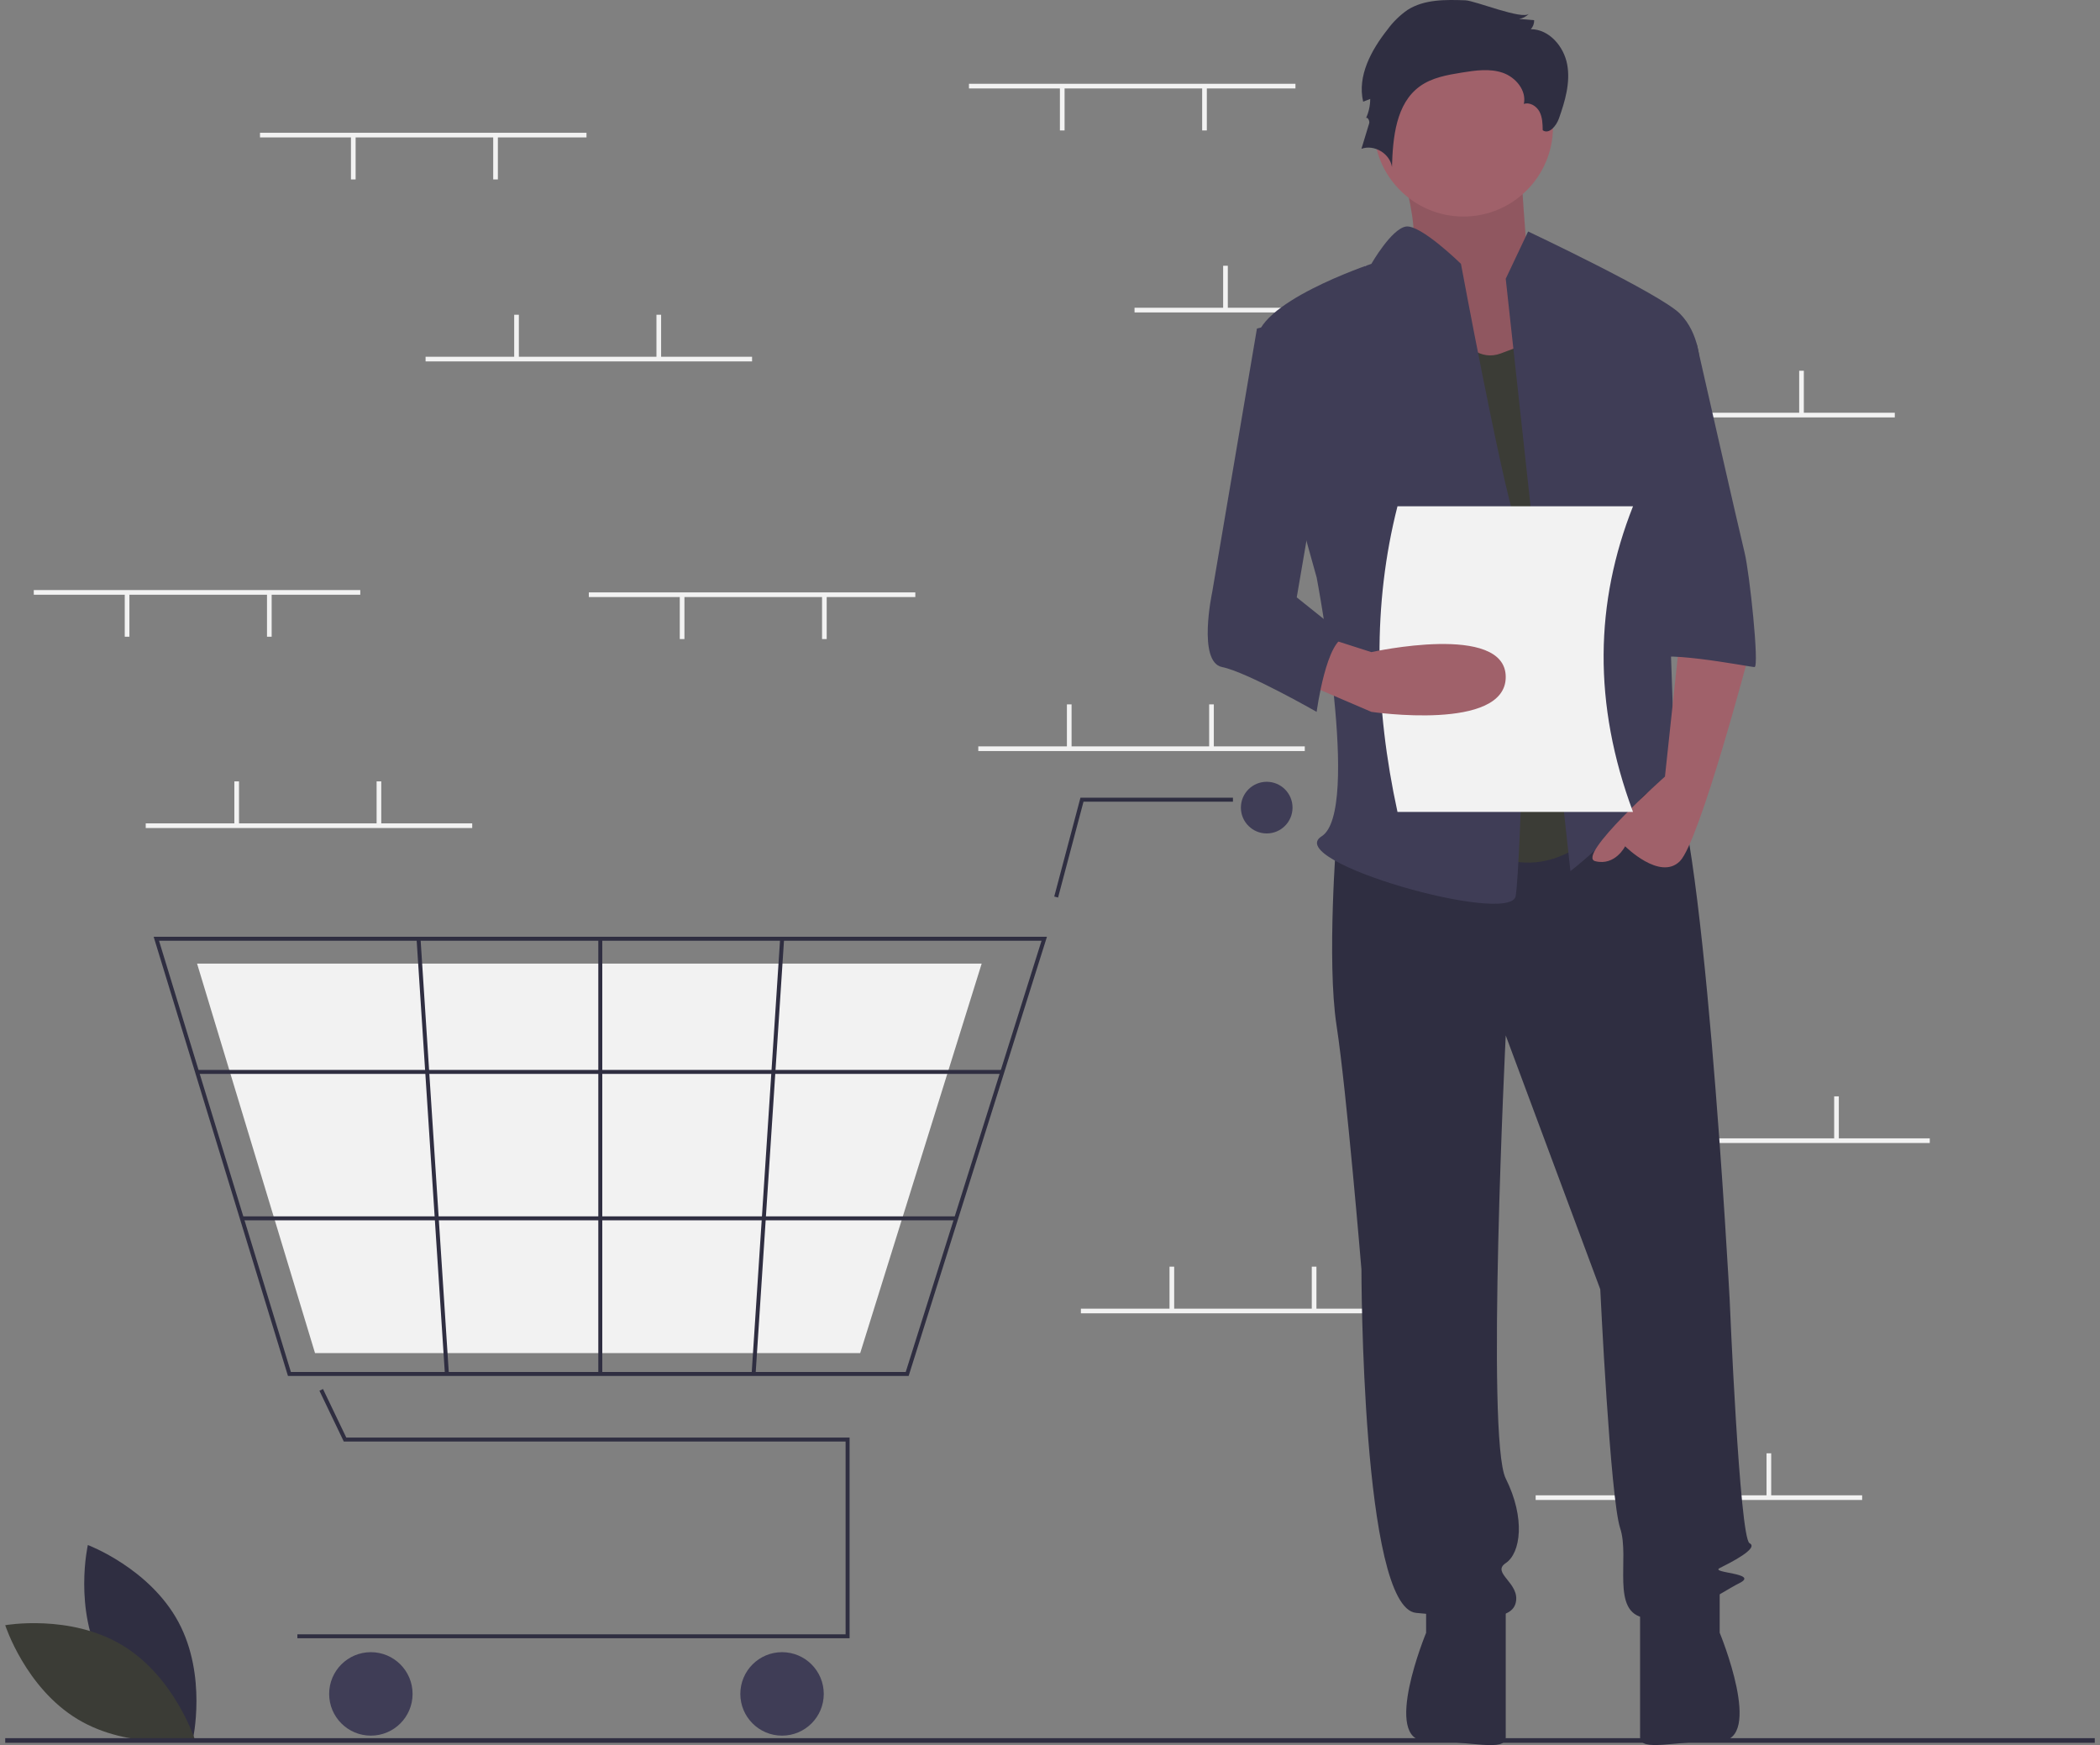 <svg width="201" height="167" viewBox="0 0 201 167" fill="none" xmlns="http://www.w3.org/2000/svg">
<rect x="0" y="0" width="201" height="167" fill="#808080" stroke="none"/>
<g clip-path="url(#clip0_868_2081)">
<path d="M9.793 159.133C12.568 164.28 18.456 166.489 18.456 166.489C18.456 166.489 19.846 160.354 17.071 155.208C14.297 150.062 8.409 147.853 8.409 147.853C8.409 147.853 7.019 153.987 9.793 159.133Z" fill="#2F2E41"/>
<path d="M11.7 157.44C16.709 160.454 18.638 166.441 18.638 166.441C18.638 166.441 12.446 167.541 7.438 164.527C2.429 161.513 0.5 155.526 0.5 155.526C0.5 155.526 6.692 154.426 11.7 157.44Z" fill="#3B3C36"/>
<path d="M123.993 8.017H92.743V8.464H123.993V8.017Z" fill="#F2F2F2"/>
<path d="M115.511 8.352H115.064V12.483H115.511V8.352Z" fill="#F2F2F2"/>
<path d="M101.895 8.352H101.448V12.483H101.895V8.352Z" fill="#F2F2F2"/>
<path d="M139.841 29.451H108.591V29.898H139.841V29.451Z" fill="#F2F2F2"/>
<path d="M117.52 25.432H117.073V29.563H117.52V25.432Z" fill="#F2F2F2"/>
<path d="M131.136 25.432H130.689V29.563H131.136V25.432Z" fill="#F2F2F2"/>
<path d="M181.359 39.498H150.109V39.945H181.359V39.498Z" fill="#F2F2F2"/>
<path d="M159.038 35.48H158.591V39.61H159.038V35.48Z" fill="#F2F2F2"/>
<path d="M172.653 35.48H172.207V39.61H172.653V35.48Z" fill="#F2F2F2"/>
<path d="M178.234 143.096H146.984V143.542H178.234V143.096Z" fill="#F2F2F2"/>
<path d="M155.913 139.077H155.466V143.207H155.913V139.077Z" fill="#F2F2F2"/>
<path d="M169.528 139.077H169.082V143.207H169.528V139.077Z" fill="#F2F2F2"/>
<path d="M124.886 71.426H93.636V71.873H124.886V71.426Z" fill="#F2F2F2"/>
<path d="M102.565 67.407H102.118V71.538H102.565V67.407Z" fill="#F2F2F2"/>
<path d="M116.18 67.407H115.734V71.538H116.18V67.407Z" fill="#F2F2F2"/>
<path d="M134.707 125.234H103.457V125.681H134.707V125.234Z" fill="#F2F2F2"/>
<path d="M112.386 121.215H111.939V125.346H112.386V121.215Z" fill="#F2F2F2"/>
<path d="M126.002 121.215H125.556V125.346H126.002V121.215Z" fill="#F2F2F2"/>
<path d="M184.707 108.936H153.457V109.382H184.707V108.936Z" fill="#F2F2F2"/>
<path d="M162.386 104.917H161.939V109.047H162.386V104.917Z" fill="#F2F2F2"/>
<path d="M176.002 104.917H175.556V109.047H176.002V104.917Z" fill="#F2F2F2"/>
<path d="M81.317 156.777H28.463V156.397H80.936V137.95H32.906L30.573 133.088L30.916 132.923L33.145 137.57H81.317V156.777Z" fill="#2F2E41"/>
<path d="M35.498 166.095C37.703 166.095 39.49 164.307 39.49 162.102C39.49 159.896 37.703 158.108 35.498 158.108C33.292 158.108 31.505 159.896 31.505 162.102C31.505 164.307 33.292 166.095 35.498 166.095Z" fill="#3F3D56"/>
<path d="M74.853 166.095C77.058 166.095 78.846 164.307 78.846 162.102C78.846 159.896 77.058 158.108 74.853 158.108C72.648 158.108 70.86 159.896 70.86 162.102C70.86 164.307 72.648 166.095 74.853 166.095Z" fill="#3F3D56"/>
<path d="M121.243 79.758C122.608 79.758 123.714 78.651 123.714 77.286C123.714 75.92 122.608 74.814 121.243 74.814C119.878 74.814 118.771 75.92 118.771 77.286C118.771 78.651 119.878 79.758 121.243 79.758Z" fill="#3F3D56"/>
<path d="M86.97 131.675H27.562L14.707 89.647H100.208L100.13 89.894L86.97 131.675ZM27.843 131.294H86.691L99.69 90.027H15.221L27.843 131.294Z" fill="#2F2E41"/>
<path d="M82.333 129.488H30.152L18.862 92.214H93.96L93.892 92.434L82.333 129.488Z" fill="#F2F2F2"/>
<path d="M101.273 85.892L100.906 85.795L103.415 76.335H118.011V76.715H103.708L101.273 85.892Z" fill="#2F2E41"/>
<path d="M95.936 102.388H18.861V102.769H95.936V102.388Z" fill="#2F2E41"/>
<path d="M91.522 116.401H23.147V116.781H91.522V116.401Z" fill="#2F2E41"/>
<path d="M57.647 89.837H57.267V131.484H57.647V89.837Z" fill="#2F2E41"/>
<path d="M74.671 89.825L71.941 131.471L72.321 131.496L75.05 89.85L74.671 89.825Z" fill="#2F2E41"/>
<path d="M40.25 89.825L39.871 89.849L42.584 131.497L42.964 131.472L40.25 89.825Z" fill="#2F2E41"/>
<path d="M200.5 166.337H0.5V166.783H200.5V166.337Z" fill="#2F2E41"/>
<path d="M133.404 13.815C133.404 13.815 136.667 23.105 134.659 24.534C132.651 25.963 141.436 37.634 141.436 37.634L151.979 34.776L146.205 25.01C146.205 25.01 145.452 15.244 145.452 13.815C145.452 12.386 133.404 13.815 133.404 13.815Z" fill="#A0616A"/>
<path opacity="0.1" d="M133.404 13.815C133.404 13.815 136.667 23.105 134.659 24.534C132.651 25.963 141.436 37.634 141.436 37.634L151.979 34.776L146.205 25.01C146.205 25.01 145.452 15.244 145.452 13.815C145.452 12.386 133.404 13.815 133.404 13.815Z" fill="black"/>
<path d="M127.927 80.032C127.927 80.032 126.975 91.942 127.927 98.135C128.88 104.328 130.309 121.478 130.309 121.478C130.309 121.478 130.309 153.872 135.547 154.348C140.786 154.824 144.596 155.301 145.073 153.395C145.549 151.49 142.691 150.537 144.12 149.584C145.549 148.631 146.025 145.297 144.12 141.486C142.215 137.675 144.12 99.088 144.12 99.088L153.169 123.383C153.169 123.383 154.122 143.391 155.074 146.249C156.027 149.108 154.122 154.348 157.456 154.824C160.789 155.301 164.599 152.442 166.504 151.49C168.41 150.537 163.647 150.537 164.599 150.061C165.552 149.584 168.41 148.155 167.457 147.679C166.504 147.202 165.552 124.336 165.552 124.336C165.552 124.336 162.933 75.507 159.599 73.601C156.265 71.696 154.122 74.978 154.122 74.978L127.927 80.032Z" fill="#2F2E41"/>
<path d="M136.5 152.442V156.253C136.5 156.253 132.213 166.613 136.5 166.613C140.786 166.613 144.12 167.687 144.12 166.257V153.395L136.5 152.442Z" fill="#2F2E41"/>
<path d="M164.599 152.436V156.247C164.599 156.247 168.886 166.606 164.599 166.606C160.313 166.606 156.979 167.68 156.979 166.251V153.388L164.599 152.436Z" fill="#2F2E41"/>
<path d="M140.072 20.723C144.806 20.723 148.644 16.883 148.644 12.148C148.644 7.412 144.806 3.573 140.072 3.573C135.337 3.573 131.499 7.412 131.499 12.148C131.499 16.883 135.337 20.723 140.072 20.723Z" fill="#A0616A"/>
<path d="M137.453 28.106C137.453 28.106 139.834 35.252 143.644 33.823L147.454 32.394L154.122 78.127C154.122 78.127 148.883 85.749 141.263 80.985C133.642 76.221 137.453 28.106 137.453 28.106Z" fill="#3B3C36"/>
<path d="M144.12 26.677L146.263 22.152C146.263 22.152 158.884 28.107 160.789 30.012C162.694 31.918 162.694 34.776 162.694 34.776L159.361 46.685C159.361 46.685 160.313 72.887 160.313 73.839C160.313 74.792 163.647 80.032 161.266 78.127C158.884 76.221 158.408 74.316 156.503 77.174C154.598 80.032 150.312 83.367 150.312 83.367L144.12 26.677Z" fill="#3F3D56"/>
<path d="M160.789 60.977L159.36 74.316C159.36 74.316 150.788 81.938 152.693 82.414C154.598 82.891 155.55 80.985 155.55 80.985C155.55 80.985 158.884 84.32 160.789 82.414C162.694 80.509 167.457 62.406 167.457 62.406L160.789 60.977Z" fill="#A0616A"/>
<path d="M140.254 0.029C138.354 -0.039 136.32 -0.073 134.718 0.952C133.98 1.466 133.334 2.099 132.804 2.825C131.244 4.799 129.895 7.282 130.475 9.73L131.148 9.467C131.148 10.121 131.003 10.766 130.723 11.357C130.818 11.081 131.135 11.527 131.05 11.806L130.309 14.24C131.528 13.793 133.044 14.698 133.23 15.983C133.315 13.156 133.608 9.915 135.901 8.26C137.057 7.425 138.52 7.17 139.928 6.944C141.226 6.735 142.588 6.536 143.832 6.964C145.076 7.391 146.135 8.664 145.853 9.949C146.427 9.751 147.068 10.151 147.352 10.688C147.635 11.224 147.65 11.857 147.659 12.464C148.27 12.896 148.966 12.038 149.215 11.332C149.8 9.674 150.32 7.909 150.005 6.18C149.69 4.451 148.281 2.798 146.523 2.792C146.737 2.558 146.851 2.25 146.841 1.933L145.392 1.81C145.76 1.758 146.098 1.58 146.349 1.306C145.767 1.946 141.195 0.063 140.254 0.029Z" fill="#2F2E41"/>
<path d="M139.834 25.248C139.834 25.248 135.957 21.448 134.561 21.681C133.166 21.913 131.261 25.248 131.261 25.248C131.261 25.248 119.831 29.059 120.307 32.87C120.783 36.681 126.022 55.26 126.022 55.26C126.022 55.26 130.308 77.65 126.498 80.032C122.688 82.414 144.596 88.607 145.073 85.749C145.549 82.89 146.501 54.307 145.073 50.02C143.644 45.733 139.834 25.248 139.834 25.248Z" fill="#3F3D56"/>
<path d="M156.503 32.87H162.392C162.392 32.87 166.504 50.973 166.981 52.878C167.457 54.784 168.409 63.835 167.933 63.835C167.457 63.835 157.932 61.93 157.932 63.359L156.503 32.87Z" fill="#3F3D56"/>
<path d="M156.303 77.698H133.759C131.559 67.575 131.375 57.794 133.759 48.45H156.303C152.665 57.626 152.438 67.34 156.303 77.698Z" fill="#F2F2F2"/>
<path d="M124.593 65.264L131.261 68.123C131.261 68.123 144.12 70.028 144.12 64.788C144.12 59.548 131.261 62.406 131.261 62.406L126.974 61.035L124.593 65.264Z" fill="#A0616A"/>
<path d="M126.022 30.012L120.307 31.441L116.021 56.69C116.021 56.69 114.592 63.359 116.973 63.835C119.355 64.312 126.022 68.123 126.022 68.123C126.022 68.123 126.975 60.977 128.88 60.977L124.117 57.166L126.975 40.493L126.022 30.012Z" fill="#3F3D56"/>
<path d="M45.198 78.794H13.948V79.24H45.198V78.794Z" fill="#F2F2F2"/>
<path d="M22.877 74.775H22.431V78.906H22.877V74.775Z" fill="#F2F2F2"/>
<path d="M36.493 74.775H36.046V78.906H36.493V74.775Z" fill="#F2F2F2"/>
<path d="M56.136 12.706H24.886V13.152H56.136V12.706Z" fill="#F2F2F2"/>
<path d="M47.654 13.041H47.207V17.171H47.654V13.041Z" fill="#F2F2F2"/>
<path d="M34.038 13.041H33.591V17.171H34.038V13.041Z" fill="#F2F2F2"/>
<path d="M87.609 56.69H56.359V57.137H87.609V56.69Z" fill="#F2F2F2"/>
<path d="M79.127 57.025H78.681V61.156H79.127V57.025Z" fill="#F2F2F2"/>
<path d="M65.511 57.025H65.064V61.156H65.511V57.025Z" fill="#F2F2F2"/>
<path d="M34.484 56.467H3.234V56.913H34.484V56.467Z" fill="#F2F2F2"/>
<path d="M26.002 56.802H25.556V60.932H26.002V56.802Z" fill="#F2F2F2"/>
<path d="M12.386 56.802H11.94V60.932H12.386V56.802Z" fill="#F2F2F2"/>
<path d="M71.984 34.14H40.734V34.586H71.984V34.14Z" fill="#F2F2F2"/>
<path d="M49.663 30.121H49.216V34.251H49.663V30.121Z" fill="#F2F2F2"/>
<path d="M63.279 30.121H62.832V34.251H63.279V30.121Z" fill="#F2F2F2"/>
</g>
<defs>
<clipPath id="clip0_868_2081">
<rect width="200" height="167" fill="white" transform="translate(0.5)"/>
</clipPath>
</defs>
</svg>

